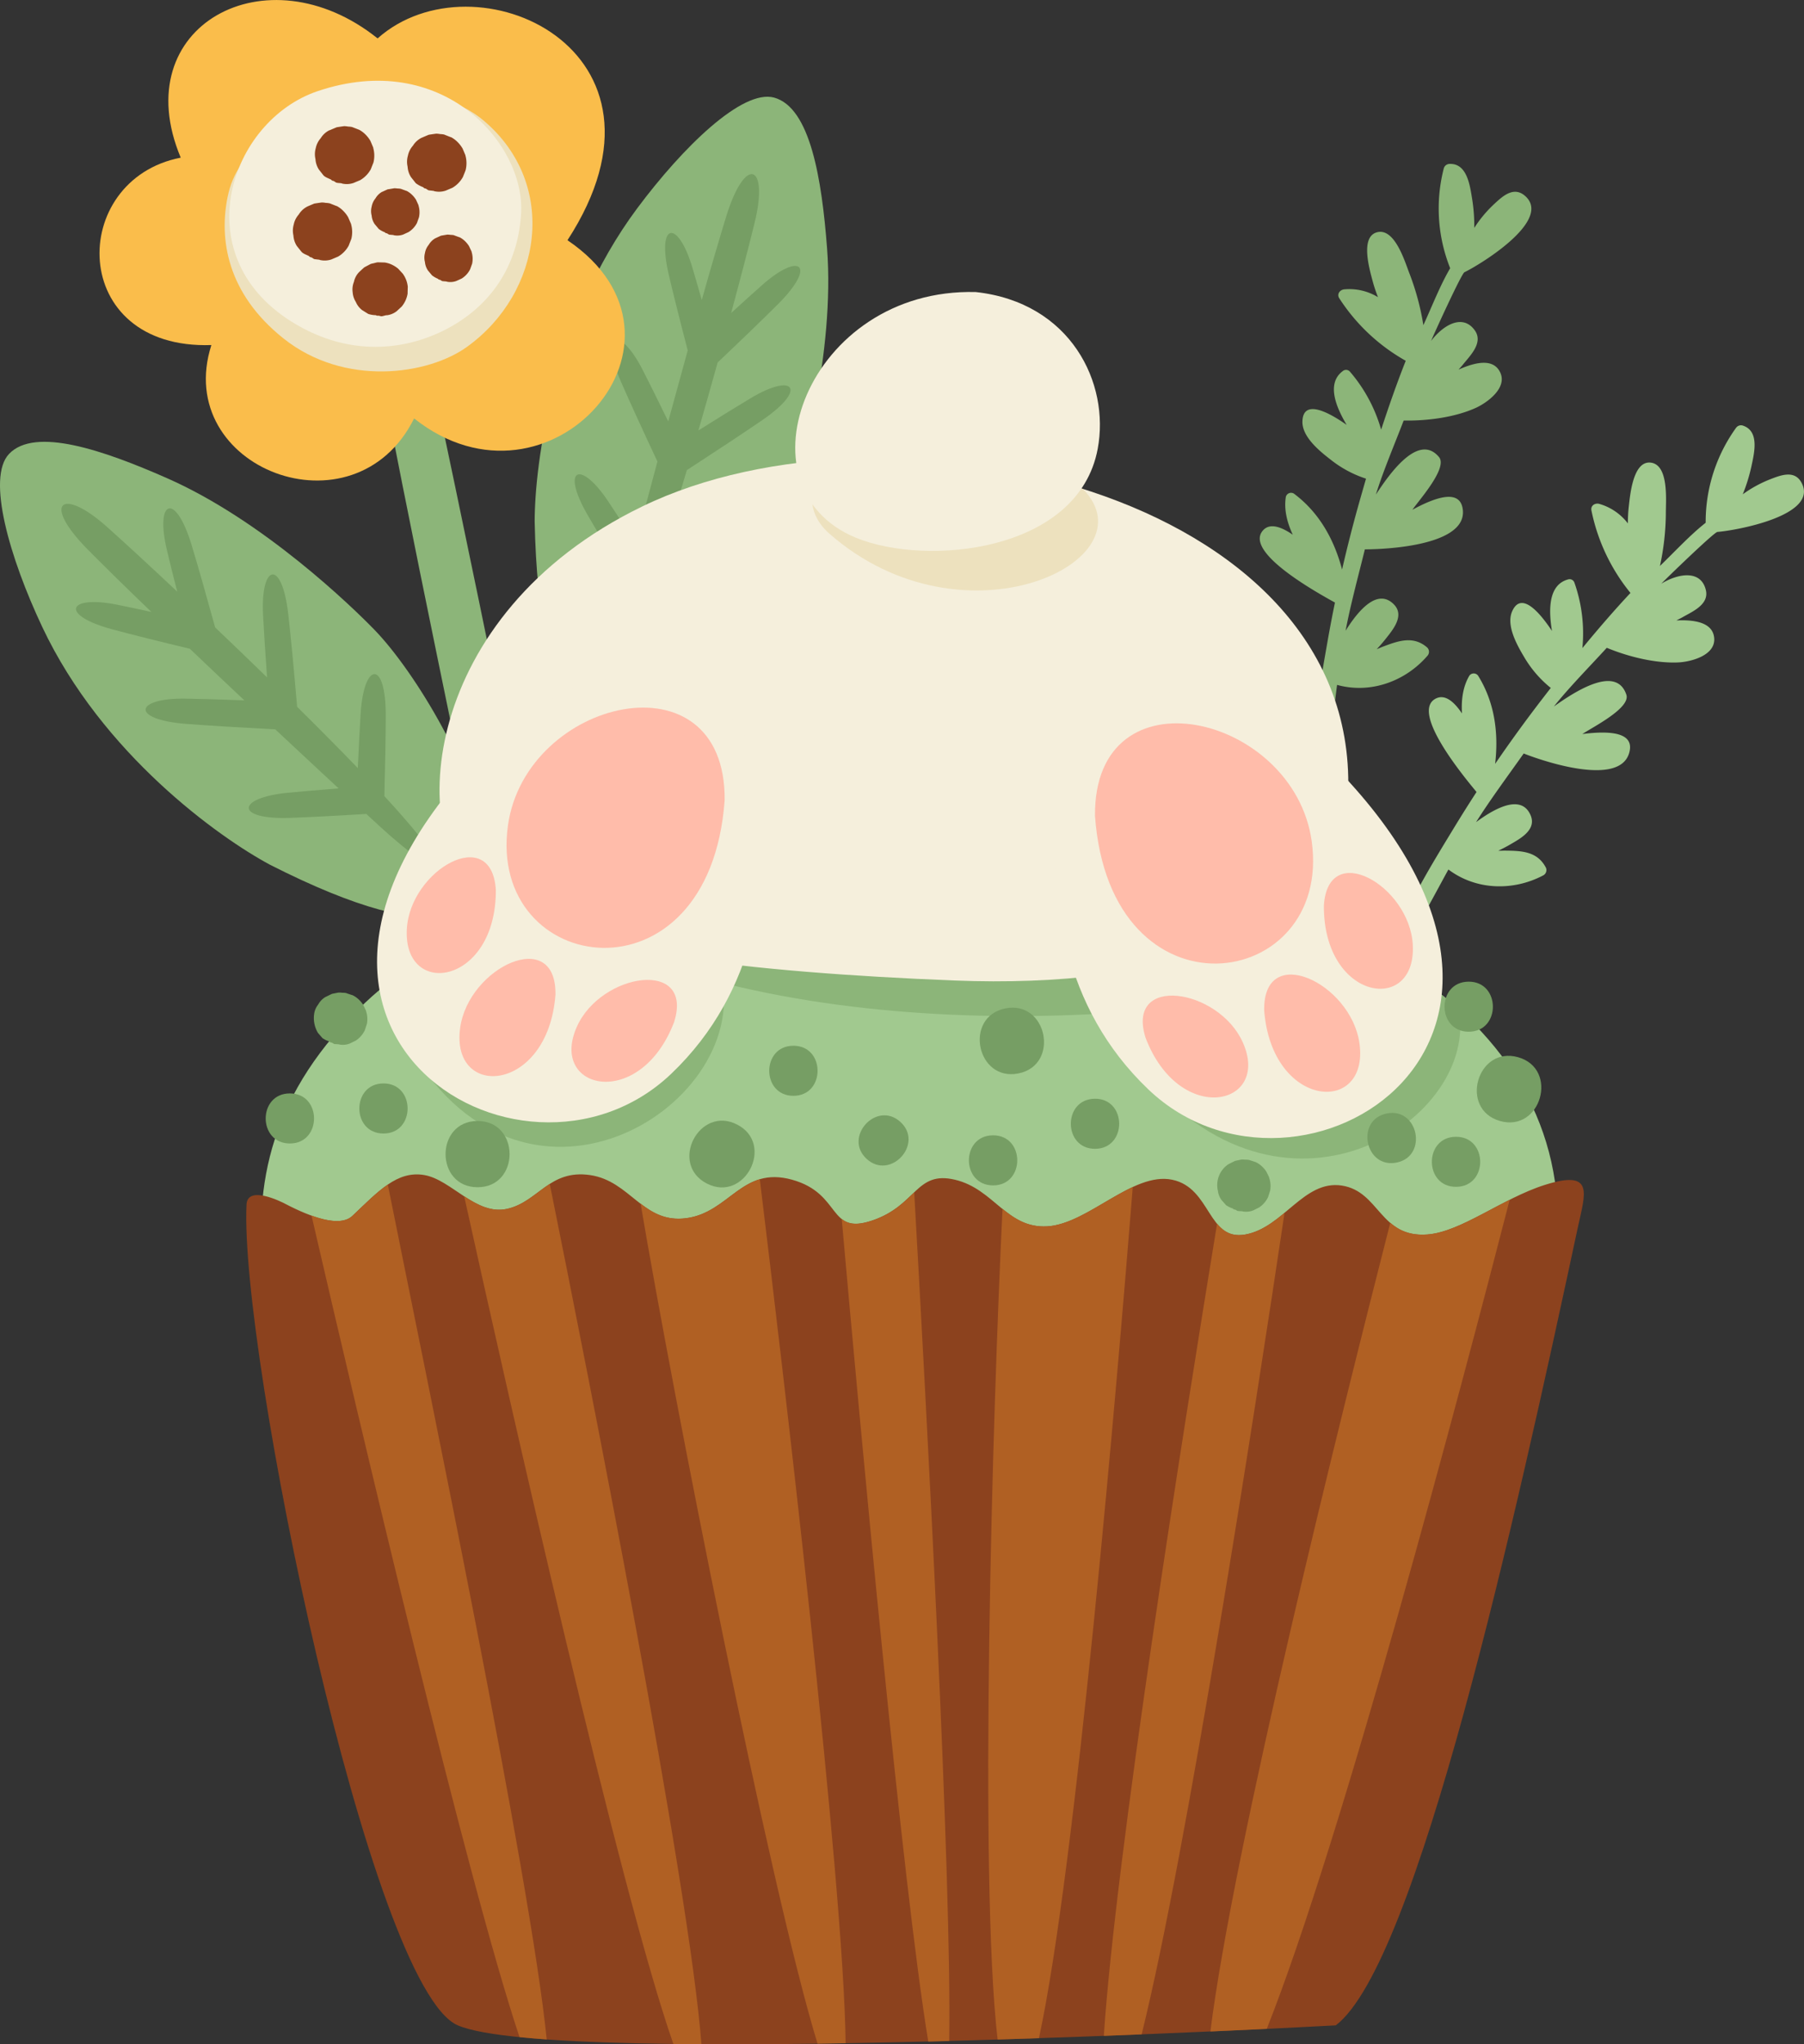 <svg xmlns="http://www.w3.org/2000/svg" width="953.59" height="1080" viewBox="0 0 953.59 1080"><rect x="0" y="0" width="953.59" height="1080" fill="#333333" stroke="none"/><g id="Слой_2" data-name="Слой 2"><g id="Easter62_545267704"><g id="Easter62_545267704-2" data-name="Easter62_545267704"><path d="M860.5 276.53a79.8 79.8.0 0 1 .46-8.86c.72-6.27 2.28-24.41 11.65-23.26 9.57 1.18 7.95 19.86 7.95 26.28A134.63 134.63.0 0 1 877.44 299c7.73-7.43 15.89-16.32 24.17-22.82A85.12 85.12.0 0 1 917.69 226a3.22 3.22.0 0 1 3.8-1.09c8.76 3.1 5.71 14.81 4.27 21.62a91.06 91.06.0 0 1-4.54 14.61 65 65 0 0 1 14-7.74c5.47-2.12 13.21-5.46 17 1.51 9.61 17.51-34.89 25.38-44.4 26.11-1.78.15-26.42 24-29.66 27.34 9.36-5.67 21-7.2 23.53 3.3 1.91 7.75-7.23 11.49-12.25 14.39-1.09.63-2.22 1.15-3.31 1.73 10.7-.52 19.42 1.51 20 9.44.63 9.12-12.38 12.4-18.85 12.73-12 .59-26.44-2.95-37.82-7.67a.91.91.0 0 0-.21.05c-8.14 8.94-20.16 21.16-27.87 30.92 10.41-7.41 32.82-22.33 38.27-6.35 2.62 7.16-18.41 17.57-23.2 20.89 14.53-1.86 27.83-1 24.75 9.92-5.74 20.37-55.69.46-55.77.35-7.9 11.2-17.88 24.64-25.18 36.28 11.36-8.44 24.22-14.4 28.82-3.65 3.35 7.82-5.82 12.54-10.84 15.48-2.05 1.2-4.13 2.24-6.23 3.28 1.17.0 2.34-.06 3.53-.06 8.58.1 17.06.24 21.63 9a3.17 3.17.0 0 1-1.54 4.14c-15.52 8.15-35.12 8-50-3.17-8.26 15.07-16.18 30.38-25.52 44.6-1.67 2.56-5.65.16-4.67-2.72 7.84-22.88 21.27-44.36 33.63-64.69q5.6-9.17 11.43-18.14c-7.7-9.3-34.32-41.74-22-49.1 4.94-2.94 9.88 1 14.31 7.61-.44-7.24.48-14.14 3.89-19.95a2.85 2.85.0 0 1 4.63.0c8.92 14.37 10.86 30.64 9 46.58Q800.28 389 810.85 375c2.9-3.84 5.9-7.71 8.88-11.57a59.67 59.67.0 0 1-14.19-16.53c-3.7-6.21-9.46-16.5-6.24-23.88 4.51-10.38 13.71-.8 21.07 10.32-2-12.07-1.56-24.4 8.38-27.19a2.7 2.7.0 0 1 3.43 1.52 80.65 80.65.0 0 1 4.27 34.71c8.17-9.93 16.61-19.73 25.41-29.13a100.41 100.41.0 0 1-20.63-43.58c-.54-2.68 2.06-4.09 4.21-3.45A29.07 29.07.0 0 1 860.5 276.53z" fill="#a1c98f" fill-rule="evenodd"/><path d="M728.4 157a78.19 78.19.0 0 1-2.8-8.41c-1.62-6.11-6.8-23.55 2.34-25.89 9.34-2.41 14.67 15.56 17 21.54a134.87 134.87.0 0 1 7.45 27.54c4.49-9.75 8.83-21 14.17-30.08A85 85 0 0 1 763.17 89a3.21 3.21.0 0 1 3.14-2.4c9.29-.33 10.73 11.69 11.87 18.56a89.32 89.32.0 0 1 1.11 15.25 65.29 65.29.0 0 1 10.19-12.3c4.32-4 10.31-9.91 16.42-4.82 15.34 12.79-23.21 36.37-31.8 40.53-1.6.78-15.83 32-17.63 36.28 6.65-8.7 16.9-14.36 23.13-5.53 4.6 6.52-2.54 13.33-6.15 17.87-.79 1-1.65 1.88-2.45 2.83 9.76-4.39 18.62-5.71 22 1.48 3.92 8.26-7 16.06-12.89 18.73-11 5-25.69 6.92-38 6.69a.94.94.0 0 0-.18.12c-4.3 11.29-11 27.07-14.64 39 7-10.7 22.4-32.79 33.3-19.9 5 5.7-10.71 23.08-14 27.92 12.85-7 25.56-11.06 26.67.19 2.1 21.06-51.67 20.78-51.79 20.71-3.27 13.31-7.65 29.47-10.19 43 7.49-12 17.28-22.26 25.5-13.93 6 6.06-.84 13.8-4.43 18.37-1.47 1.86-3 3.59-4.61 5.33 1.09-.45 2.16-.92 3.26-1.35 8-3 16-6 23.41.45a3.17 3.17.0 0 1 .09 4.42c-11.46 13.26-29.79 20.26-47.73 15.33-2.18 17-4 34.19-7.45 50.84-.63 3-5.2 2.2-5.34-.83-1.06-24.17 3.58-49.07 7.67-72.51q1.85-10.57 4-21c-10.58-5.85-47.21-26.33-38.39-37.7 3.52-4.53 9.57-2.64 16.1 1.87-3.06-6.59-4.72-13.35-3.67-20a2.85 2.85.0 0 1 4.31-1.69c13.55 10.12 21.31 24.55 25.42 40.07q3.93-17.13 8.65-34c1.3-4.63 2.67-9.33 4-14A59.83 59.83.0 0 1 703 242.54c-5.72-4.43-14.84-11.91-14.54-20 .41-11.3 12.47-5.75 23.38 1.92-6.28-10.5-10.36-22.15-2.12-28.37a2.71 2.71.0 0 1 3.75.14A80.69 80.69.0 0 1 730.07 227c4-12.22 8.26-24.44 13-36.4a100.25 100.25.0 0 1-35.12-33c-1.49-2.29.42-4.55 2.65-4.74A29.1 29.1.0 0 1 728.4 157z" fill="#8cb579" fill-rule="evenodd"/><g><path d="M142.72 456.85c-26.93-14.44-88.67-58.4-120.39-125.64C5.08 294.64-7.19 252.42 4.77 239.82c13.68-14.43 49.91-2 83.45 12.77 51 22.41 98.13 68.21 109.59 80C241.27 377.22 329.2 551.47 142.72 456.85z" fill="#8cb579" fill-rule="evenodd"/><path d="M201.09 436.88 193.62 430c-16 1-30 1.71-40.15 2.08-29.47 1.05-28.6-10.56-1.58-13.24 6.25-.61 15.66-1.43 27.1-2.33-10.31-9.55-21.72-20.19-33.48-31.19-19-1-35.68-2-47.29-2.9-29.4-2.32-27.22-13.75-.06-13.33 7 .13 17.82.43 31 .9-9.74-9.14-19.46-18.35-28.81-27.25-16.25-3.89-30.5-7.44-40.67-10.18C31.25 325 35.46 314.14 62.1 319.5c4.49.91 10.61 2.2 17.92 3.79-13.55-13-25.3-24.56-33.71-33.05C21.87 265.5 32.63 257 56.53 278.33c7.88 7 21.22 19.27 37.14 34.21-2.34-9.13-4.21-16.68-5.46-22-6.28-26.43 4.42-31 13-2.83 3.3 10.8 7.68 26.22 12.53 43.77 8.9 8.47 18.16 17.38 27.42 26.37-1-14.09-1.73-25.67-2.11-33-1.37-27.13 10-29.71 13.32-.4 1.37 11.94 3 29.28 4.69 48.94 11.31 11.19 22.26 22.2 32.08 32.41.55-12.28 1.09-22.39 1.5-29 1.73-27.12 13.3-28.38 13.27 1.09.0 10.7-.29 25.67-.74 42.7 3.18 3.42 6.14 6.71 8.85 9.78C243.25 465.82 231.75 464.85 201.09 436.88z" fill="#769e64" fill-rule="evenodd"/></g><g><path d="M282.62 275.42c.06-30.56 9.79-105.72 54.2-165.36C361 77.63 392.43 47 409.19 51.56c19.16 5.28 25.21 43.12 28 79.65 4.23 55.53-14 118.67-19 134.34C399.26 324.9 286.89 484.49 282.62 275.42z" fill="#8cb579" fill-rule="evenodd"/><path d="M328.59 315.69l2.47-9.63c-8.21-13.37-15.32-25.15-20.33-33.78-14.51-25-4.06-29.62 10.73-7.46 3.41 5.12 8.47 12.87 14.52 22.35 3.51-13.33 7.44-28.1 11.54-43.35C339.61 227 332.75 212 328.19 201.56c-11.56-26.51-.67-29.89 11.5-6.19 3.12 6.07 7.87 15.61 13.55 27.26 3.44-12.65 6.91-25.31 10.29-37.51-4.14-15.85-7.63-29.82-10-39.87-6.55-28.15 4.78-29.52 12.42-4 1.29 4.31 3 10.19 5 17.26 5-17.74 9.56-33.23 13-44.42 10.13-32.56 22.46-27.19 15 3.35-2.43 10-6.89 27.25-12.46 47.92 6.82-6.24 12.49-11.34 16.48-14.86 20-17.64 28.89-10.51 8.46 10-7.83 7.83-19.13 18.73-32.09 31-3.23 11.61-6.65 23.75-10.16 35.9 11.73-7.37 21.42-13.34 27.57-17 22.84-13.72 30.31-5.07 6.5 11.34-9.7 6.68-24 16.1-40.18 26.63-4.45 15-8.94 29.51-13.24 42.73 10.89-5.2 19.86-9.4 25.75-12.09 24.26-11 30.69-1.58 5.18 12-9.26 4.93-22.35 11.58-37.28 19.07-1.51 4.32-3 8.4-4.39 12.17C323 365.52 318.54 355.12 328.59 315.69z" fill="#769e64" fill-rule="evenodd"/></g><path d="M258.84 485c1.23-1.35-34-164.83-54.2-270.23-9.3-48.6-17.82-84.43-13.69-87.14 13.13-8.64 19.63-8.7 25.1 14.24s70.89 333.81 69 340.31S261.5 494.33 258.84 485z" fill="#8cb579" fill-rule="evenodd"/><path d="M185.41 829.17c-32-102.31-92.21-205.33 7.81-299.63 150.57-142 697.51-108.37 623.46 165.63-19.17 70.91-74.12 149.31-74.12 149.31S239.87 890.73 185.41 829.17z" fill="#a1c98f" fill-rule="evenodd"/><path d="M760.7 524.47c3.55 2.82 7 5.69 10.29 8.67 11.53 57.13-89.16 124.6-164.63 36.4C616.46 539.89 729.39 524.82 760.7 524.47z" fill="#8cb579" fill-rule="evenodd"/><path d="M214.09 549.28c61 110.9 181.4 36.21 167.51-32.1C380.55 512.07 228.63 516.18 214.09 549.28z" fill="#8cb579" fill-rule="evenodd"/><path d="M633.61 454.23c44.23 10.35 85 25.45 119 45.58-45.6 29-240.34 59-390.65 14C271.17 486.63 435.72 432.14 633.61 454.23z" fill="#8cb579" fill-rule="evenodd"/><g><path d="M130.31 636.39C126.55 713.65 195.64 1050.09 242 1070c52.46 22.5 464.08.0 464.08.0 43-32.6 95-267.77 128-421.73 3.77-17.61 9.06-30.65-17.47-22.29-22.47 7.1-44.31 24.89-62.16 26.2-25.1 1.85-25.1-22.77-45.19-25.85s-30.84 22.17-50.93 25.85-17.94-24.63-38.74-28.93-44.48 23.39-66 24.63-28-19.71-48.79-24.63-20.09 13.55-43.76 21.54-15.78-14.15-42.33-21.54-33 17.24-55.95 20.32-29.42-19.71-50.93-22.79-27.27 14.16-43.77 17.85-29.42-15.38-43.77-17.85-24.38 8.63-38 21.55c-6.56 6.23-21.58.9-35.4-6.29C148.43 634.72 130.82 626 130.31 636.39z" fill="#8c421e" fill-rule="evenodd"/><g><path d="M643.34 646.47c-18.27 111.45-53.66 334.83-59.86 429.07q10.24-.39 20-.79c24-97 59.65-327.69 75.51-433.94-6.16 5.11-12.63 9.92-20.55 11.37C651.23 653.5 646.9 650.75 643.34 646.47z" fill="#b06023" fill-rule="evenodd"/><path d="M734.9 646c-26.63 104.14-83 330.54-95.09 427.23 11.09-.49 21.09-1 29.8-1.38C709.63 971 772.27 733.71 798 633.89c-15.72 7.88-30.62 17.36-43.46 18.29C745.38 652.86 739.56 650 734.9 646z" fill="#b06023" fill-rule="evenodd"/><path d="M598.78 627.12c-8.25 103.13-30.1 359.87-49.6 449.66l-21.85.7c-9.92-86.21-2.72-329.92 2.6-438.84 6.61 5.37 13.45 9.83 23.73 9.24C568.23 647 583.8 634.07 598.78 627.12z" fill="#b06023" fill-rule="evenodd"/><path d="M483.25 630c6.31 110.69 19.95 361.89 18.49 448.27l-11.06.3C476.92 994.89 454.86 755.66 444.93 644c3.39 2.73 7.81 3.66 16.18.83C472.35 641 478.09 634.85 483.25 630z" fill="#b06023" fill-rule="evenodd"/><path d="M401.63 623C413.45 719.92 446 993.7 447 1079.44l-14.85.23c-25.35-82.78-76.31-341.94-93.52-443.78 6.63 5.07 13.69 9.09 24.21 7.68C379.86 641.28 387.82 627.13 401.63 623z" fill="#b06023" fill-rule="evenodd"/><path d="M290.6 625.5c20.43 101.07 74 371.38 80.16 454.46-5 0-10-.08-14.82-.14C327.52 998.72 269.3 740.31 245.37 632c7.11 4.64 14.48 8.52 22.76 6.66C277.47 636.55 283.35 630.13 290.6 625.5z" fill="#b06023" fill-rule="evenodd"/><path d="M205 625.84c20.26 101.16 75.39 365.83 84 451.6-5.12-.37-9.9-.77-14.38-1.23-27.84-83.17-85.13-326.66-109.94-434 9.06 3.28 17.24 4.28 21.63.12C193.13 635.9 199 629.92 205 625.84z" fill="#b06023" fill-rule="evenodd"/></g></g><g><path d="M174.05 550.19c.23.12.34.36.58.46s.49.07.71.17c.54.18.95.64 1.52.75l2.14.13c.24.0.46.17.71.17a10.09 10.09.0 0 0 5.15-.56l3.18-1.54a13.68 13.68.0 0 0 4.77-5.43c.37-1.12.75-2.23 1.11-3.34a13.55 13.55.0 0 0-.45-6.89.43.43.0 0 0 0-.12v-.06.0l-1.54-3.18a15.75 15.75.0 0 0-2.5-2.9 12.85 12.85.0 0 0-3.15-2.13h-.09c-.09.0-3.29-1.09-3.37-1.12h0a11 11 0 0 0-1.81-.12 12.78 12.78.0 0 0-1.8-.11H179c-.16.0-3.3.63-3.46.68h0l-.19.07c-.33.15-2.9 1.4-3.21 1.56h-.05l-.1.06a10.53 10.53.0 0 0-3.79 3.94 10.29 10.29.0 0 0-2.13 4.89 15.31 15.31.0 0 0 2 10.11l2.4 2.77A14.08 14.08.0 0 0 174.05 550.19z" fill="#769e64" fill-rule="evenodd"/><path d="M153.23 604.1c17 0 17.05-26.45.0-26.45S136.18 604.1 153.23 604.1z" fill="#769e64" fill-rule="evenodd"/><path d="M252.45 627.22c22.54.0 22.56-35 0-35S229.88 627.22 252.45 627.22z" fill="#769e64" fill-rule="evenodd"/><path d="M202.71 598.84c17 0 17-26.46.0-26.46S185.66 598.84 202.71 598.84z" fill="#769e64" fill-rule="evenodd"/><path d="M419.4 578.92c17 0 17.05-26.45.0-26.45S402.36 578.92 419.4 578.92z" fill="#769e64" fill-rule="evenodd"/><path d="M373.61 625.25c20 10.33 36.12-20.8 16.06-31.13S353.56 614.91 373.61 625.25z" fill="#769e64" fill-rule="evenodd"/><path d="M458.14 612.27c12.57 11.46 30.42-8.06 17.82-19.55S445.55 600.77 458.14 612.27z" fill="#769e64" fill-rule="evenodd"/><path d="M651.58 638.43c.23.12.35.35.58.46s.48.06.72.16c.54.18 1 .63 1.52.73l2.15.13c.25.0.46.16.71.15a10.27 10.27.0 0 0 5.14-.59l3.17-1.57a13.61 13.61.0 0 0 4.73-5.47c.36-1.11.73-2.23 1.08-3.35a13.78 13.78.0 0 0-.5-6.89.84.84.0 0 0 0-.12s0 0 0-.05v0c-.52-1.07-1-2.11-1.57-3.18a15.58 15.58.0 0 0-2.52-2.88 12.47 12.47.0 0 0-3.18-2.08h-.07c-.1-.05-3.3-1.08-3.39-1.1h0a9.88 9.88.0 0 0-1.82-.11 16.54 16.54.0 0 0-1.82-.1h-.09c-.17.0-3.3.66-3.44.7a.06.06.0 0 1 0 0l-.19.07c-.32.15-2.87 1.41-3.18 1.58h-.05a.34.34.0 0 0-.11.07 13.2 13.2.0 0 0-5.68 14.08 10.49 10.49.0 0 0 1.91 4.89c.82.91 1.62 1.82 2.43 2.74A13.57 13.57.0 0 0 651.58 638.43z" fill="#769e64" fill-rule="evenodd"/><path d="M525.06 626.24c17-.14 16.83-26.59-.22-26.45S508 626.38 525.06 626.24z" fill="#769e64" fill-rule="evenodd"/><path d="M578.93 606.92c17-.15 16.83-26.6-.21-26.45S561.88 607.05 578.93 606.92z" fill="#769e64" fill-rule="evenodd"/><path d="M538.35 567.09c22.09-4.47 15.19-38.82-6.94-34.34S516.23 571.55 538.35 567.09z" fill="#769e64" fill-rule="evenodd"/><path d="M738.25 614.18c16.7-3.37 11.48-29.31-5.23-25.93S721.54 617.56 738.25 614.18z" fill="#769e64" fill-rule="evenodd"/><path d="M792.91 592.23c21.68 6.15 31.28-27.55 9.56-33.7S771.19 586.06 792.91 592.23z" fill="#769e64" fill-rule="evenodd"/><path d="M776.48 545.06c17-.14 16.83-26.59-.22-26.45S759.43 545.2 776.48 545.06z" fill="#769e64" fill-rule="evenodd"/><path d="M769.77 627c17-.13 16.83-26.58-.22-26.44S752.72 627.19 769.77 627z" fill="#769e64" fill-rule="evenodd"/></g><path d="M339.64 267.49c130.24-63 377.67-8 373 150.51C710.33 494.23 615 522.4 504.44 518c-105.06-4.2-212.47-15-251.83-46C215.36 442.61 221.38 324.73 339.64 267.49z" fill="#f5efdc" fill-rule="evenodd"/><g><path d="M261.87 391.16C108.59 541.26 275.33 643 354.8 567.29c46-43.88 51.76-102.31 48.44-147.76C398.56 356.12 321.64 332.24 261.87 391.16z" fill="#f5efdc" fill-rule="evenodd"/><path d="M268.49 436.16c-11.06 79.58 106.56 97.14 114.56-13.42C383.78 344.16 277.84 368.86 268.49 436.16z" fill="#ffbcaa" fill-rule="evenodd"/><path d="M215.05 490.84c-2 36.94 47.3 29.65 47.05-20.73C259.88 435 216.77 459.59 215.05 490.84z" fill="#ffbcaa" fill-rule="evenodd"/><path d="M305 542.27C289.74 576 338.34 587 356.32 540 367 506.35 317.85 513.75 305 542.27z" fill="#ffbcaa" fill-rule="evenodd"/><path d="M243.24 543c-5.24 38 46.31 34.67 50.37-17.39C294.32 489.07 247.68 510.83 243.24 543z" fill="#ffbcaa" fill-rule="evenodd"/></g><g><path d="M7e2 399.45c153.28 150.1-13.46 251.87-92.92 176.15C561 531.72 555.29 473.28 558.62 427.84 563.3 364.43 640.22 340.55 7e2 399.45z" fill="#f5efdc" fill-rule="evenodd"/><path d="M693.37 444.47C704.43 524 586.82 541.6 578.81 431.05 578.08 352.48 684 377.16 693.37 444.47z" fill="#ffbcaa" fill-rule="evenodd"/><path d="M746.8 499.14c2 36.94-47.29 29.66-47-20.71C702 443.26 745.09 467.89 746.8 499.14z" fill="#ffbcaa" fill-rule="evenodd"/><path d="M656.89 550.57c15.24 33.72-33.38 44.74-51.35-2.32C594.91 514.66 644 522.06 656.89 550.57z" fill="#ffbcaa" fill-rule="evenodd"/><path d="M718.62 551.27c5.24 38-46.31 34.67-50.37-17.39C667.54 497.37 714.18 519.14 718.62 551.27z" fill="#ffbcaa" fill-rule="evenodd"/></g><g><path d="M199.6 20.29c-58.65-47-133.25-6.62-104.07 63-59.66 11.57-59.73 101.58 16.2 99C90.89 247.46 187.4 284.46 218.9 221.06c71.59 56.73 158.4-41.83 81.07-94.15C365.46 26.18 250.83-25.33 199.6 20.29z" fill="#fabd4b" fill-rule="evenodd"/><path d="M149.86 178.81c32.15 25.62 76.35 19.33 97 4.43C286.52 154.71 295.39 97.59 256 64 236.17 47.11 210.43 48.4 172.58 61c-25 8.37-46.82 16.7-52.23 42.89C115.79 126 119.75 154.84 149.86 178.81z" fill="#ede1be" fill-rule="evenodd"/><path d="M153.69 169.66c32.73 20.73 65.1 14.82 87 1.56 22-13.39 33.49-34.38 34.78-58.9C277.35 75.67 233.7 26 167.92 48.15 121.6 63.79 97.81 134.25 153.69 169.66z" fill="#f5efdc" fill-rule="evenodd"/><path d="M174.93 94.86c.25.13.37.4.61.53s.54.11.78.23c.59.22 1 .76 1.65.92s1.56.16 2.35.26c.27.0.5.22.76.23a11.24 11.24.0 0 0 5.72-.34l3.6-1.52A15.17 15.17.0 0 0 196 89.43c.47-1.21.95-2.42 1.42-3.62a15.17 15.17.0 0 0-.12-7.63.42.42.0 0 0 0-.13v-.07s0 0 0 0c-.51-1.2-1-2.41-1.53-3.6a16.43 16.43.0 0 0-2.6-3.34 14.29 14.29.0 0 0-3.37-2.51h-.07c-.11-.06-3.57-1.41-3.67-1.43h0a11.57 11.57.0 0 0-2-.23 14.11 14.11.0 0 0-2-.22h-.1c-.18.0-3.67.52-3.85.56h0a1.29 1.29.0 0 0-.21.06c-.37.14-3.27 1.37-3.62 1.54h-.06-.11A11.29 11.29.0 0 0 169.54 73a11.39 11.39.0 0 0-2.64 5.28 11.44 11.44.0 0 0-.15 5.75 11.5 11.5.0 0 0 1.8 5.52l2.5 3.18C172.16 93.77 173.62 94.18 174.93 94.86z" fill="#8c421e" fill-rule="evenodd"/><path d="M223.66 98.89c.24.14.36.41.62.54s.53.1.77.22c.6.23 1 .77 1.64.91l2.37.27c.26.0.49.23.76.23a11.17 11.17.0 0 0 5.73-.33l3.6-1.53a15 15 0 0 0 5.57-5.74c.47-1.22 1-2.42 1.42-3.64a15.1 15.1.0 0 0-.11-7.64.83.83.0 0 0 0-.15.08.08.0 0 0 0 0v0c-.51-1.2-1-2.39-1.53-3.6A17.1 17.1.0 0 0 241.83 75a14.5 14.5.0 0 0-3.37-2.51.18.18.0 0 0-.08.0c-.12.0-3.59-1.41-3.68-1.43v0a11.76 11.76.0 0 0-2-.22 13.65 13.65.0 0 0-2-.22h-.1c-.18.0-3.69.52-3.86.56h0l-.2.06c-.38.14-3.28 1.38-3.64 1.55h-.05l-.12.06A11.43 11.43.0 0 0 218.25 77a11.33 11.33.0 0 0-2.64 5.29 11.52 11.52.0 0 0-.15 5.77 11.46 11.46.0 0 0 1.8 5.53c.84 1.06 1.68 2.11 2.51 3.18A15.45 15.45.0 0 0 223.66 98.89z" fill="#8c421e" fill-rule="evenodd"/><path d="M203.34 122.68c.19.11.29.33.5.42s.44.07.64.17c.49.17.85.6 1.37.71l1.93.17c.22.0.41.17.63.17a9.41 9.41.0 0 0 4.67-.39l2.9-1.34a12.4 12.4.0 0 0 4.43-4.8c.35-1 .71-2 1.06-3a12.26 12.26.0 0 0-.25-6.22.25.25.0 0 0 0-.11s0 0 0-.06v0l-1.33-2.91a14 14 0 0 0-2.19-2.67 11.67 11.67.0 0 0-2.81-2h-.08c-.08.0-2.93-1.07-3-1.08h0a9.72 9.72.0 0 0-1.63-.15 16.29 16.29.0 0 0-1.64-.14h-.09l-3.12.53h0L205 1e2c-.3.12-2.65 1.19-2.94 1.34v0a.23.23.0 0 0-.1.0 9.43 9.43.0 0 0-3.5 3.48 9.37 9.37.0 0 0-2 4.37 9.17 9.17.0 0 0 0 4.71 9.22 9.22.0 0 0 1.59 4.48c.7.85 1.42 1.7 2.12 2.54A11.83 11.83.0 0 0 203.34 122.68z" fill="#8c421e" fill-rule="evenodd"/><path d="M163.24 135.24c.24.14.35.41.62.54s.52.1.78.22c.58.23 1 .76 1.63.91l2.35.27c.28.0.51.23.78.23a11.28 11.28.0 0 0 5.73-.33l3.59-1.53a14.94 14.94.0 0 0 5.58-5.74c.47-1.22.95-2.42 1.42-3.64a15 15 0 0 0-.12-7.64.4.4.0 0 0 0-.15s0 0 0 0a0 0 0 0 0 0 0L184 114.7a16.72 16.72.0 0 0-2.6-3.34 14.22 14.22.0 0 0-3.37-2.51.2.2.0 0 0-.09.0c-.1.0-3.57-1.41-3.67-1.43h-.05a11.2 11.2.0 0 0-2-.24 14.43 14.43.0 0 0-2-.21h-.11c-.17.0-3.68.52-3.85.56h0a.65.65.0 0 0-.21.06c-.38.14-3.29 1.37-3.64 1.55h0a.34.34.0 0 1-.12.06 11.46 11.46.0 0 0-4.39 4.15 11.33 11.33.0 0 0-2.64 5.29 11.6 11.6.0 0 0-.16 5.76 11.57 11.57.0 0 0 1.8 5.54l2.53 3.17C160.46 134.14 161.92 134.55 163.24 135.24z" fill="#8c421e" fill-rule="evenodd"/><path d="M231.41 147.24c.19.1.3.32.51.42s.44.07.64.17c.49.17.84.59 1.36.7l1.93.17c.22.0.41.16.64.17a9.27 9.27.0 0 0 4.66-.4c1-.43 1.94-.88 2.9-1.32a12.3 12.3.0 0 0 4.43-4.82l1.08-3a12.35 12.35.0 0 0-.27-6.24.52.52.0 0 0 0-.11s0 0 0-.05v0L247.91 130a14 14 0 0 0-2.19-2.67 12 12 0 0 0-2.81-2h-.07c-.09.0-3-1.07-3-1.1h0c-.49-.11-2.46-.22-1.63-.13a9.75 9.75.0 0 0-1.63-.15.13.13.0 0 0-.09.0c-.15.0-3 .49-3.14.53h0-.17c-.29.13-2.64 1.2-2.92 1.34h-.05l-.1.06a9.37 9.37.0 0 0-3.49 3.47 9.17 9.17.0 0 0-2 4.38 9.28 9.28.0 0 0 0 4.71 9.55 9.55.0 0 0 1.6 4.47l2.12 2.54A12.7 12.7.0 0 0 231.41 147.24z" fill="#8c421e" fill-rule="evenodd"/><path d="M198.59 166.51c.26.05.45.24.72.28s.49-.07.75.0c.6.0 1.14.35 1.73.29s1.45-.35 2.18-.51c.24-.07.51.0.75-.05a10.59 10.59.0 0 0 4.94-2.09l2.69-2.49a14.31 14.31.0 0 0 3.11-6.81c0-1.23.06-2.44.09-3.66a14.05 14.05.0 0 0-2.51-6.69.54.54.0 0 0-.07-.13s0 0 0 0 0 0 0 0c-.84-.9-1.66-1.79-2.49-2.7a16.11 16.11.0 0 0-3.35-2.13 13.37 13.37.0 0 0-3.77-1.14h-.08c-.11.0-3.59-.11-3.69-.09s0 0 0 0c-.57.06-2.77.66-1.82.44a14 14 0 0 0-1.84.42l-.09.05-3.22 1.7v0l-.16.13c-.29.24-2.46 2.24-2.72 2.51v0s-.06.06-.09.09a10.66 10.66.0 0 0-2.57 5 10.63 10.63.0 0 0-.66 5.48 11 11 0 0 0 1.68 5.13 10.71 10.71.0 0 0 3.34 4.31l3.22 2A13.65 13.65.0 0 0 198.59 166.51z" fill="#8c421e" fill-rule="evenodd"/></g><path d="M438.56 282.07c71.14 62.16 171 13.91 133.82-23.8C530 244.9 482.9 239.66 438.46 242.89 426.85 255.88 425.52 270.67 438.56 282.07z" fill="#ede1be" fill-rule="evenodd"/><path d="M515.79 154.29c50.2 5.49 71 48.07 64.45 82.87-10.21 54.48-90.28 62.26-127.63 47C387.64 257.6 427 152 515.79 154.29z" fill="#f5efdc" fill-rule="evenodd"/></g></g></g></svg>